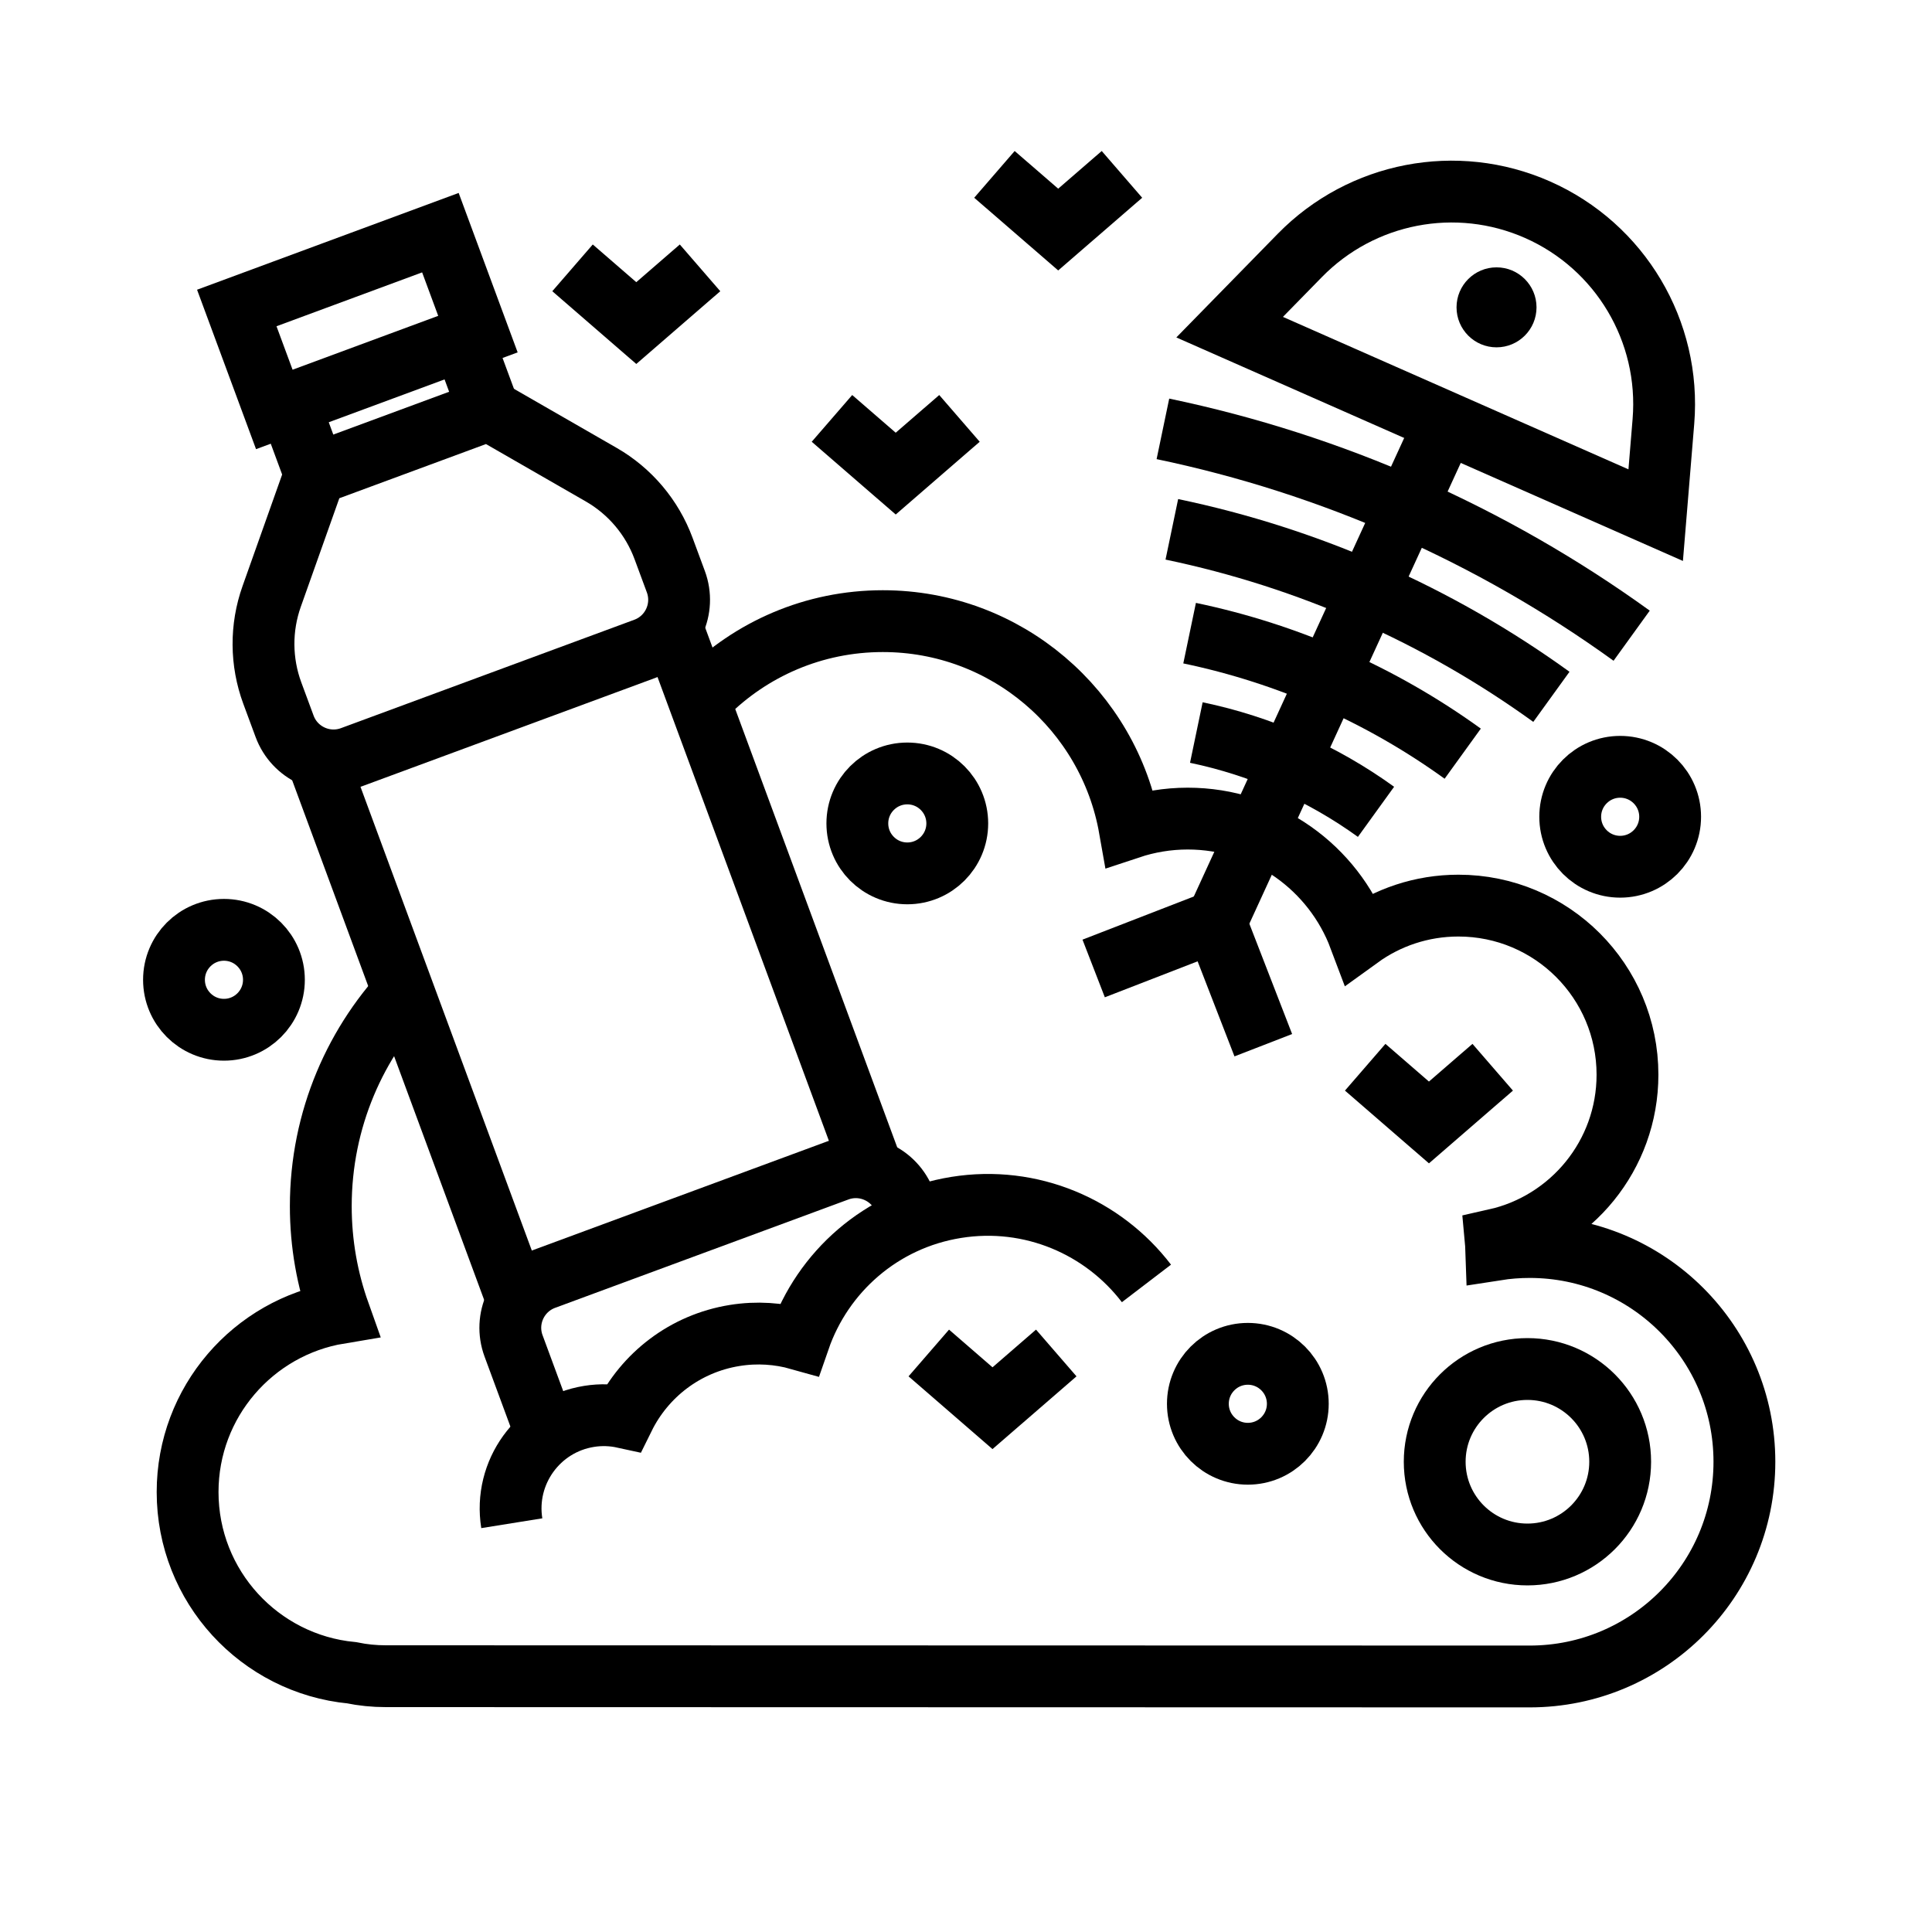 <?xml version="1.0" encoding="utf-8"?>
<!-- Generator: Adobe Illustrator 24.1.0, SVG Export Plug-In . SVG Version: 6.00 Build 0)  -->
<svg version="1.1" xmlns="http://www.w3.org/2000/svg" xmlns:xlink="http://www.w3.org/1999/xlink" x="0px" y="0px"
	 viewBox="0 0 500 500" style="enable-background:new 0 0 500 500;" xml:space="preserve">
<style type="text/css">
	.st0{fill:none;stroke:#000000;stroke-width:16;stroke-miterlimit:10;}
	.st1{display:none;}
	.st2{display:inline;}
	.st3{fill:none;stroke:#D1D3D4;stroke-width:2;stroke-miterlimit:10;}
	.st4{display:inline;fill:none;stroke:#BCBEC0;stroke-width:4;stroke-miterlimit:10;}
	.st5{fill:none;stroke:#BCBEC0;stroke-width:4;stroke-miterlimit:10;}
	.st6{display:inline;fill:none;stroke:#D1D3D4;stroke-width:2;stroke-miterlimit:10;}
	.st7{display:none;opacity:0.35;fill:none;stroke:#000000;stroke-width:16;stroke-miterlimit:10;}
	.st8{fill:none;stroke:#000000;stroke-width:16;stroke-linejoin:bevel;stroke-miterlimit:10;}
	.st9{fill:none;stroke:#000000;stroke-width:16;stroke-linecap:square;stroke-miterlimit:10;}
	.st10{fill:none;stroke:#000000;stroke-width:16;stroke-linecap:round;stroke-miterlimit:10;}
	.st11{fill:none;stroke:#000000;stroke-width:8;stroke-miterlimit:10;}
</style>
<g id="Icons">
	<g>
		<g>
			<path class="st0" d="M91.01,195.95c-7,2.59-14.78-0.99-17.36-7.99l-3.18-8.59c-2.98-8.06-3.04-16.92-0.16-25.02l11.22-31.61
				l44.98-16.62l29.08,16.72c7.45,4.28,13.16,11.05,16.14,19.11l3.18,8.59c2.59,7-0.99,14.78-7.99,17.36L91.01,195.95z"/>
			
				<rect x="64.36" y="69.13" transform="matrix(0.938 -0.347 0.347 0.938 -23.08 37.196)" class="st0" width="56.18" height="27.99"/>
			<g>
				<line class="st0" x1="119.79" y1="87.94" x2="126.51" y2="106.11"/>
				<line class="st0" x1="81.52" y1="122.74" x2="74.81" y2="104.56"/>
			</g>
			<line class="st0" x1="132.9" y1="333.91" x2="81.66" y2="195.22"/>
			<line class="st0" x1="173.54" y1="161.27" x2="224.79" y2="299.96"/>
		</g>
		<g>
			<path class="st0" d="M428.49,133.32L318.23,84.67l18.16-18.56c16.03-16.38,40.53-21.1,61.5-11.85l0,0
				c21.43,9.46,34.52,31.46,32.6,54.81L428.49,133.32z"/>
			<path class="st0" d="M422.27,164.52L422.27,164.52c-36.19-26.14-77.61-44.42-121.31-53.53l0,0"/>
			<path class="st0" d="M401.5,180.34L401.5,180.34c-29.3-21.17-62.84-35.97-98.23-43.35l0,0"/>
			<path class="st0" d="M378.55,195.05L378.55,195.05c-21.08-15.23-45.22-25.88-70.68-31.19h0"/>
			<path class="st0" d="M356.11,210.1L356.11,210.1c-13.87-10.02-29.75-17.03-46.5-20.52h0"/>
			<circle cx="387.3" cy="79.54" r="10.35"/>
			<line class="st0" x1="376.9" y1="103.11" x2="314.76" y2="238.55"/>
			<polyline class="st0" points="326.94,270.5 314.51,238.44 283.04,250.64 			"/>
		</g>
		<path class="st0" d="M106.61,254.55c-14.59,14.83-23.59,35.18-23.59,57.63c0,9.69,1.69,18.98,4.77,27.62
			c-22.26,3.7-39.24,23.03-39.24,46.34c0,24.43,18.64,44.49,42.47,46.77c2.85,0.59,5.81,0.89,8.83,0.89
			c22.18,0,265.34,0.07,296.03,0.07c30.69,0,55.57-24.88,55.57-55.57c0-30.69-24.88-55.57-55.57-55.57c-2.94,0-5.83,0.23-8.65,0.67
			c-0.03-0.87-0.08-1.73-0.16-2.59c19.53-4.39,34.12-21.83,34.12-42.68c0-24.17-19.59-43.76-43.76-43.76
			c-9.55,0-18.39,3.07-25.58,8.27c-6.76-17.99-24.12-30.79-44.47-30.79c-5.25,0-10.3,0.87-15.03,2.44
			c-5.37-30.42-31.92-53.54-63.88-53.54c-17.92,0-34.14,7.26-45.88,19.01"/>
		<polyline class="st0" points="215.31,108.28 231.81,122.57 248.31,108.28 		"/>
		<polyline class="st0" points="353.31,276.2 369.81,290.49 386.31,276.2 		"/>
		<polyline class="st0" points="257.36,45.13 273.86,59.41 290.36,45.13 		"/>
		<polyline class="st0" points="240.37,350.15 256.86,364.44 273.36,350.15 		"/>
		<polyline class="st0" points="148.17,69.32 164.67,83.61 181.17,69.32 		"/>
		<circle class="st0" cx="395.3" cy="378.3" r="24"/>
		<circle class="st0" cx="57.96" cy="253.57" r="12.93"/>
		<circle class="st0" cx="322.94" cy="363.3" r="12.93"/>
		<circle class="st0" cx="234.81" cy="213.1" r="12.93"/>
		<circle class="st0" cx="419.3" cy="211.38" r="12.93"/>
		<path class="st0" d="M235.94,315.73l-1.78-4.82c-2.59-7-10.36-10.58-17.36-7.99l-75.9,28.04c-7,2.59-10.58,10.36-7.99,17.36
			l8.51,23.04"/>
		<path class="st0" d="M296.7,332.15c-11.17-14.62-29.81-22.79-49.24-19.67c-19.44,3.12-34.58,16.72-40.6,34.11
			c-5.28-1.49-10.95-1.9-16.72-0.97c-12.91,2.08-23.3,10.3-28.68,21.2c-2.88-0.63-5.92-0.76-9.01-0.26
			c-13.16,2.11-22.11,14.5-20,27.65"/>
	</g>
</g>
<g id="Text" class="st1">
</g>
</svg>
